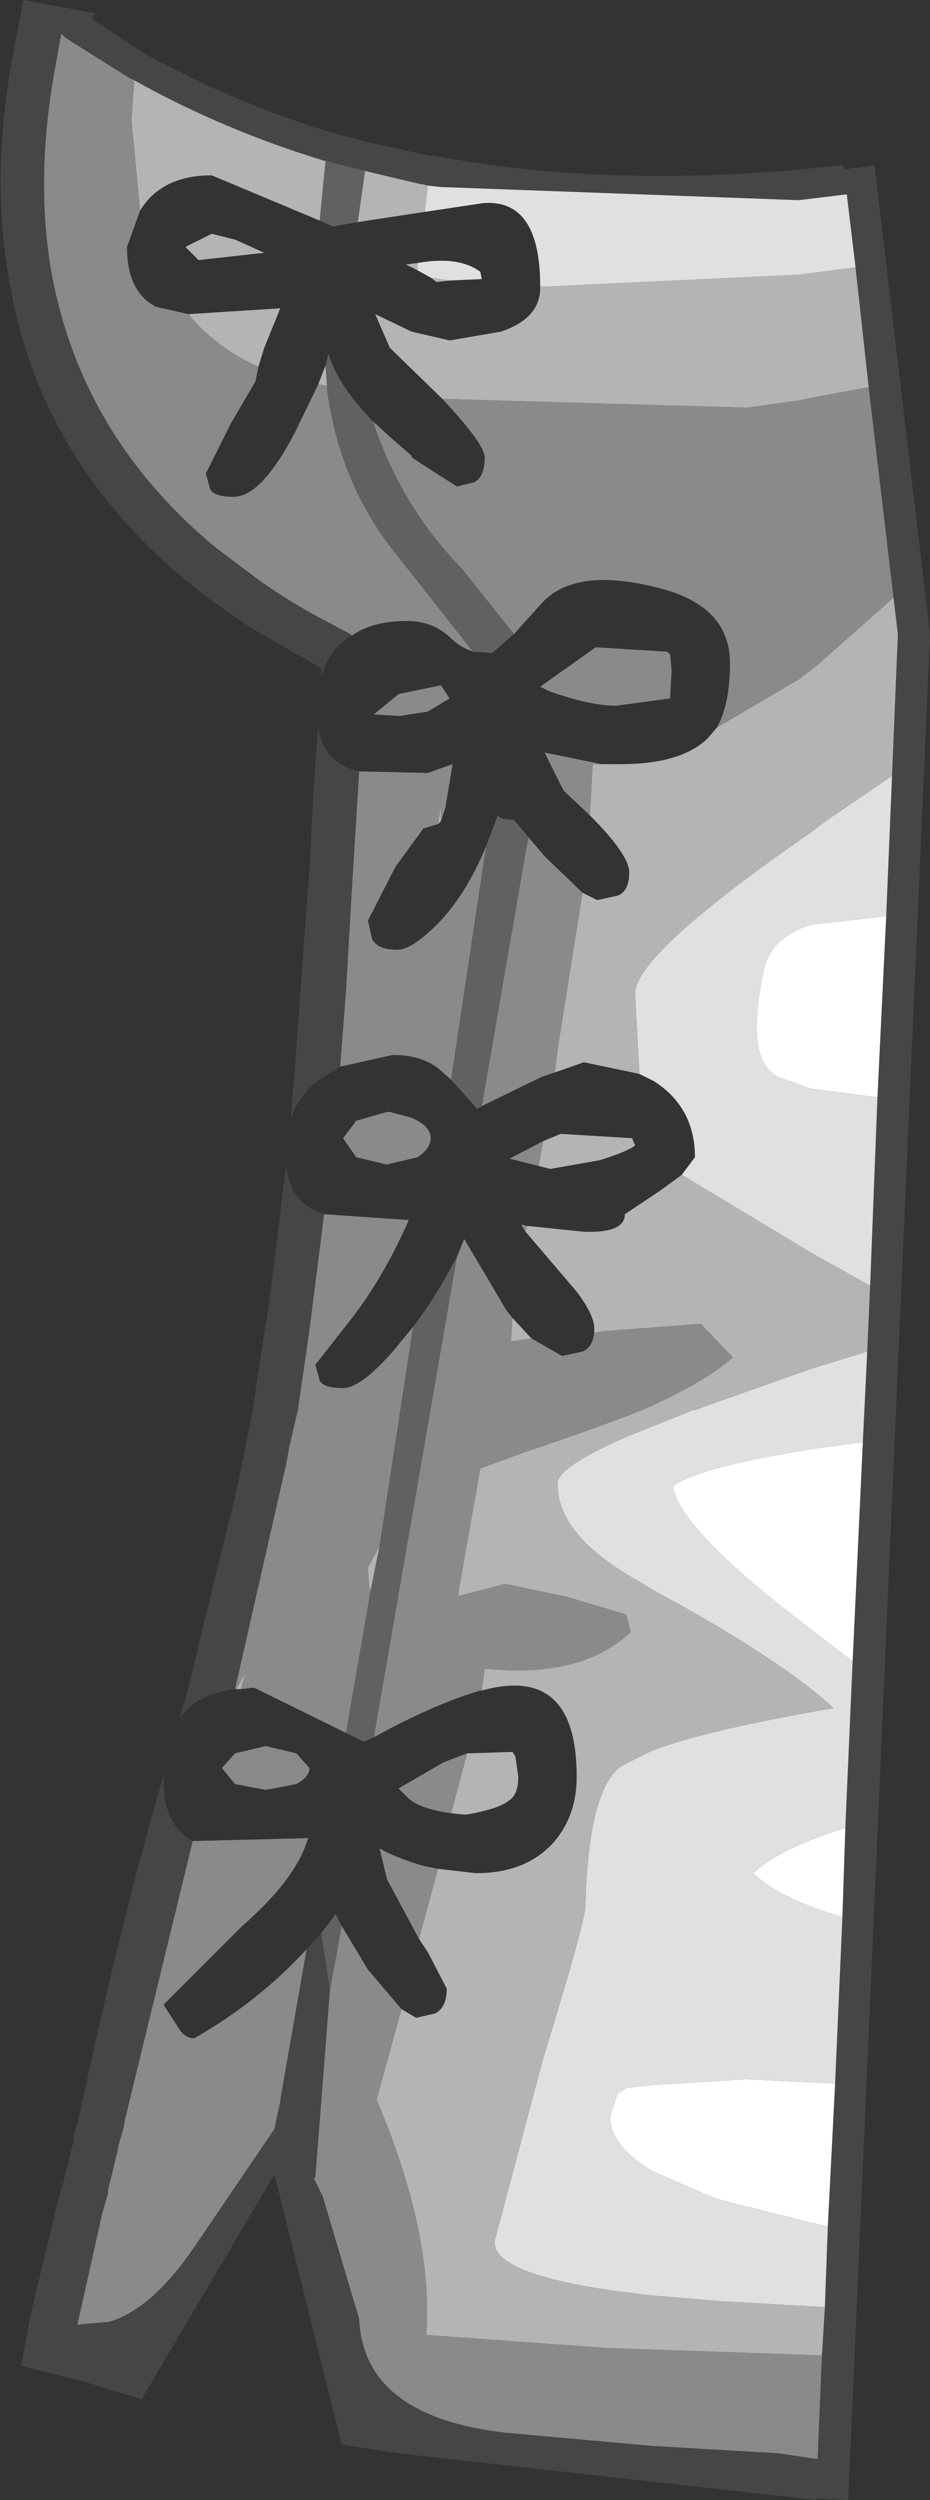 <?xml version="1.0" encoding="UTF-8" standalone="no"?>
<svg xmlns:ffdec="https://www.free-decompiler.com/flash" xmlns:xlink="http://www.w3.org/1999/xlink" ffdec:objectType="shape" height="85.55px" width="31.85px" xmlns="http://www.w3.org/2000/svg">
  <rect width="100%" height="100%" fill="#333333" stroke="none"/>
  <g transform="matrix(1.0, 0.0, 0.0, 1.0, 30.3, 87.05)">
    <path d="M0.05 -55.7 L0.25 -60.5 0.45 -65.35 0.3 -66.6 -0.55 -73.8 -1.0 -77.9 -1.3 -80.4 -2.95 -80.2 -15.2 -80.65 -15.65 -80.7 -15.85 -80.75 -15.9 -80.75 -17.8 -81.2 -19.15 -81.55 -19.2 -81.55 Q-22.65 -82.6 -25.7 -84.3 L-25.9 -84.4 -28.05 -85.75 -28.2 -85.9 -28.4 -84.8 Q-29.1 -81.0 -28.55 -77.8 -27.55 -72.15 -22.9 -68.3 L-21.5 -67.25 Q-20.4 -66.45 -19.05 -65.75 L-18.95 -65.7 -18.3 -65.35 -18.25 -65.3 Q-19.05 -64.85 -19.3 -63.85 L-19.3 -63.95 -19.3 -64.2 -19.5 -64.3 -21.85 -65.65 -23.25 -66.65 Q-28.95 -71.0 -30.0 -77.55 -30.6 -80.95 -29.9 -84.95 L-29.5 -87.05 -27.05 -86.6 -27.15 -86.4 -25.4 -85.25 Q-22.35 -83.55 -18.9 -82.5 L-17.55 -82.15 -15.7 -81.75 -15.05 -81.65 Q-8.85 -80.55 -1.45 -81.4 L-1.4 -81.25 -0.35 -81.4 1.55 -65.35 -1.25 -1.5 -2.35 -1.55 -2.35 -1.5 -16.65 -3.1 -18.3 -3.35 -18.6 -3.4 -20.9 -12.65 -25.45 -4.95 -27.75 -5.65 -28.0 -5.7 -29.6 -6.1 -29.55 -6.2 -29.25 -7.85 -28.3 -11.8 -28.15 -12.3 -27.75 -13.9 -27.8 -13.85 -27.6 -14.6 -27.4 -15.5 Q-26.15 -21.3 -24.7 -26.3 L-24.7 -26.1 Q-24.7 -24.6 -23.7 -24.05 L-26.0 -14.6 -26.05 -14.35 -26.05 -14.3 -26.25 -13.6 -26.25 -13.55 -26.6 -12.1 -26.6 -12.0 -26.8 -11.3 -27.65 -7.5 -26.55 -7.6 Q-25.05 -8.05 -23.55 -10.3 L-20.9 -14.2 -20.7 -15.15 -20.7 -15.2 -19.8 -20.35 -19.3 -20.9 -19.0 -18.95 -19.5 -12.55 -19.55 -12.5 -19.25 -11.9 -18.0 -7.7 Q-17.85 -4.35 -12.95 -3.8 L-7.95 -3.35 -3.65 -3.1 -2.3 -2.9 -2.15 -6.45 -2.05 -8.1 -1.95 -10.85 -1.7 -15.75 -1.45 -21.45 -1.35 -24.5 -1.1 -30.2 -0.75 -37.7 -0.6 -40.8 -0.5 -43.05 -0.25 -49.5 0.05 -55.7 M-18.65 -50.55 L-19.45 -50.05 Q-20.1 -49.5 -20.35 -48.75 L-20.2 -50.5 -19.75 -56.7 -19.7 -57.3 -19.55 -60.25 -19.4 -62.2 Q-19.25 -60.95 -18.0 -60.65 L-18.25 -56.6 -18.45 -53.15 -18.65 -50.55 M-22.25 -29.25 Q-23.55 -29.1 -24.15 -28.25 L-23.9 -29.1 -22.2 -36.05 -21.65 -38.75 -21.65 -38.8 -21.2 -41.75 -21.1 -42.3 -20.5 -47.2 Q-20.4 -46.05 -19.55 -45.65 L-19.2 -45.5 -19.7 -41.55 -19.8 -40.85 -20.1 -38.8 -20.4 -37.5 -20.5 -36.95 -22.0 -30.35 -22.25 -29.25" fill="#464646" fill-rule="evenodd" stroke="none"/>
    <path d="M-2.15 -6.45 L-2.3 -2.9 -3.65 -3.1 -7.95 -3.35 -12.95 -3.8 Q-17.85 -4.35 -18.0 -7.7 L-19.25 -11.9 -19.55 -12.5 -19.5 -12.55 -19.0 -18.95 -18.6 -21.15 -17.7 -19.65 -16.55 -18.3 -17.4 -15.2 Q-15.45 -10.6 -15.7 -7.15 L-9.5 -6.7 -7.95 -6.65 -2.15 -6.45 M-19.8 -20.35 L-20.7 -15.2 -20.7 -15.15 -20.9 -14.2 -23.55 -10.3 Q-25.05 -8.05 -26.55 -7.6 L-27.65 -7.5 -26.8 -11.3 -26.6 -12.0 -26.6 -12.1 -26.25 -13.55 -26.25 -13.6 -26.05 -14.3 -26.05 -14.35 -26.0 -14.6 -23.7 -24.05 -19.75 -24.15 Q-20.15 -22.75 -22.05 -21.1 L-24.7 -18.45 -24.15 -17.6 Q-23.95 -17.3 -23.65 -17.3 -21.45 -18.55 -19.8 -20.35 M-18.25 -65.3 L-18.3 -65.35 -18.95 -65.7 -19.05 -65.75 Q-20.4 -66.45 -21.5 -67.25 L-22.9 -68.3 Q-27.55 -72.15 -28.55 -77.8 -29.1 -81.0 -28.4 -84.8 L-28.2 -85.9 -28.05 -85.75 -25.9 -84.4 -25.7 -84.3 -25.8 -82.95 -25.5 -79.85 -25.95 -78.6 Q-25.95 -77.05 -24.95 -76.55 L-23.85 -76.3 Q-22.9 -75.15 -21.45 -74.5 L-21.55 -74.0 -22.4 -72.55 -23.25 -70.85 -23.1 -70.3 Q-22.95 -70.05 -22.3 -70.05 -21.35 -70.05 -20.2 -72.25 L-19.4 -73.9 -19.1 -73.85 -19.1 -73.75 Q-18.7 -70.65 -16.9 -68.3 L-14.1 -64.75 Q-14.55 -64.9 -14.9 -65.25 -15.5 -65.8 -16.35 -65.8 -17.55 -65.8 -18.25 -65.3 M-0.55 -73.8 L0.3 -66.6 -2.35 -64.25 -2.95 -63.8 -5.75 -62.15 Q-5.3 -62.95 -5.3 -64.35 -5.3 -66.2 -7.45 -66.85 -10.6 -67.75 -11.8 -66.35 L-12.7 -65.35 -14.45 -67.55 Q-16.55 -69.7 -17.5 -72.55 L-17.55 -72.65 -17.0 -72.15 -16.2 -71.45 -16.2 -71.4 -15.9 -71.2 -14.65 -70.4 -14.05 -70.55 Q-13.7 -70.75 -13.7 -71.4 -13.7 -71.85 -15.15 -73.4 L-4.7 -73.1 -2.95 -73.35 -1.65 -73.6 -0.55 -73.8 M-7.45 -64.75 L-7.35 -64.65 -7.3 -64.1 -7.35 -63.15 -9.2 -62.9 Q-10.1 -62.9 -11.5 -63.4 L-11.8 -63.55 -9.9 -64.9 -7.45 -64.75 M-9.7 -60.9 L-10.0 -60.9 -10.1 -59.15 -11.0 -60.0 -11.65 -61.3 -9.7 -60.9 M-10.35 -56.5 L-11.2 -51.15 -11.3 -50.35 -11.75 -50.2 -13.8 -49.2 -12.35 -57.6 -12.3 -57.9 -12.2 -58.4 -11.65 -57.75 -10.35 -56.5 M-15.2 -63.6 L-14.9 -63.15 -15.65 -62.7 -16.6 -62.55 -17.5 -62.6 -16.65 -63.3 -15.2 -63.6 M-18.0 -60.65 L-17.85 -60.65 -15.65 -60.6 -14.8 -60.9 -15.05 -59.4 -15.2 -58.95 -15.2 -59.45 -15.3 -58.85 -15.8 -58.7 -16.75 -57.4 -17.7 -55.55 -17.55 -54.9 Q-17.35 -54.55 -16.7 -54.55 -16.2 -54.55 -15.35 -55.4 -14.35 -56.4 -13.65 -58.1 L-14.85 -50.1 -15.3 -50.5 Q-15.9 -50.95 -16.85 -50.95 L-18.65 -50.55 -18.45 -53.15 -18.25 -56.6 -18.0 -60.65 M-11.85 -47.15 L-12.85 -47.4 -11.7 -48.0 -11.85 -47.15 M-12.3 -44.9 L-12.4 -45.05 -12.45 -45.15 -12.25 -45.1 -12.3 -44.9 M-9.95 -41.45 L-9.6 -41.5 -6.3 -41.75 -5.2 -40.6 Q-6.15 -39.75 -8.3 -38.8 -9.95 -38.15 -12.2 -37.4 L-13.85 -36.8 -14.6 -32.55 -14.6 -32.45 -14.9 -32.35 -14.55 -32.45 -13.0 -32.85 -10.85 -32.4 -8.85 -31.8 -8.7 -31.2 Q-10.4 -29.6 -13.7 -29.95 L-13.8 -29.2 -13.85 -29.2 Q-15.4 -28.75 -17.5 -27.6 L-14.65 -44.05 -14.4 -44.65 -12.95 -42.2 -12.75 -41.95 -12.8 -41.15 -12.1 -41.25 -11.05 -40.65 -10.35 -40.8 Q-10.0 -40.95 -9.95 -41.45 M-15.3 -23.1 L-15.95 -20.7 -17.05 -22.75 -17.3 -23.8 Q-16.8 -23.5 -15.8 -23.2 L-15.3 -23.1 M-16.2 -48.8 L-16.0 -48.7 Q-15.55 -48.45 -15.55 -48.1 -15.55 -47.75 -16.0 -47.45 L-17.05 -47.2 -18.1 -47.45 -18.55 -48.1 -18.1 -48.7 -17.05 -49.0 -16.95 -49.0 -16.2 -48.8 M-22.25 -29.25 L-22.0 -30.35 -20.5 -36.95 -20.4 -37.5 -20.1 -38.8 -19.8 -40.85 -19.7 -41.55 -19.2 -45.5 -16.3 -45.3 Q-17.2 -43.25 -18.4 -41.75 L-19.5 -40.35 -19.35 -39.8 Q-19.2 -39.55 -18.55 -39.55 -17.95 -39.55 -16.85 -40.8 L-16.15 -41.65 -17.3 -34.15 -17.7 -33.4 -17.65 -32.7 -17.6 -32.65 -18.45 -27.75 -21.6 -29.3 -22.05 -29.25 -21.9 -29.8 -22.2 -29.25 -22.25 -29.25 M-14.85 -25.0 Q-15.9 -25.15 -16.3 -25.5 L-16.65 -25.85 -15.1 -26.75 -14.3 -27.05 -14.85 -25.0 M-19.7 -26.55 Q-19.7 -26.25 -20.15 -26.0 L-21.2 -25.8 -22.25 -26.0 -22.7 -26.55 -22.25 -27.05 -21.2 -27.3 -20.15 -27.05 -19.7 -26.55" fill="#8a8a8a" fill-rule="evenodd" stroke="none"/>
    <path d="M-0.5 -43.05 L-0.6 -40.8 -2.55 -40.2 -6.5 -38.8 -6.55 -38.8 -8.8 -37.9 Q-11.2 -36.85 -11.2 -36.3 -11.25 -34.5 -8.35 -32.9 L-7.95 -32.65 Q-3.6 -30.3 -1.75 -28.6 -6.1 -27.85 -7.95 -27.15 L-9.05 -26.6 Q-10.15 -25.75 -10.25 -21.85 -10.25 -21.3 -11.7 -16.6 L-13.35 -10.4 Q-13.55 -9.1 -7.95 -8.5 L-5.55 -8.3 -2.05 -8.1 -2.15 -6.45 -7.95 -6.65 -9.5 -6.7 -15.7 -7.15 Q-15.45 -10.6 -17.4 -15.2 L-16.55 -18.3 -16.05 -18.0 -15.4 -18.15 Q-15.0 -18.35 -15.0 -19.0 L-15.65 -20.25 -15.95 -20.7 -15.3 -23.1 -14.0 -22.95 Q-12.25 -22.95 -11.3 -24.05 -10.55 -24.95 -10.55 -26.25 -10.55 -30.1 -13.8 -29.2 L-13.7 -29.95 Q-10.4 -29.6 -8.7 -31.2 L-8.85 -31.8 -10.85 -32.4 -13.0 -32.85 -14.55 -32.45 -14.9 -32.35 -14.6 -32.45 -14.6 -32.55 -13.85 -36.8 -12.2 -37.4 Q-9.95 -38.15 -8.3 -38.8 -6.15 -39.75 -5.2 -40.6 L-6.3 -41.75 -9.6 -41.5 -9.95 -41.45 -9.95 -41.6 Q-9.95 -42.05 -10.55 -42.85 L-12.3 -44.9 -12.25 -45.1 -10.3 -44.9 Q-8.9 -44.85 -8.9 -45.5 L-7.7 -46.3 -6.95 -46.85 -2.55 -44.2 -0.5 -43.05 M-25.7 -84.3 Q-22.65 -82.6 -19.2 -81.55 L-19.15 -81.55 -19.35 -79.5 -23.05 -81.05 Q-24.65 -81.05 -25.4 -80.0 L-25.5 -79.85 -25.8 -82.95 -25.7 -84.3 M-17.8 -81.2 L-15.9 -80.75 -15.85 -80.75 -15.65 -80.7 -15.75 -79.8 -18.05 -79.45 -17.8 -81.2 M-1.0 -77.9 L-0.55 -73.8 -1.65 -73.6 -2.95 -73.35 -4.7 -73.1 -15.15 -73.4 -16.95 -75.15 -17.45 -76.3 -16.2 -75.7 -14.9 -75.4 -13.15 -75.7 Q-11.8 -76.15 -11.8 -77.2 L-11.8 -77.25 -11.5 -77.25 -2.95 -77.65 -1.0 -77.9 M0.3 -66.6 L0.45 -65.35 0.25 -60.5 -1.95 -59.0 -2.55 -58.55 Q-8.55 -54.4 -8.55 -53.05 L-8.4 -50.3 -10.3 -50.7 -11.3 -50.35 -11.2 -51.15 -10.35 -56.5 -9.85 -56.25 -9.15 -56.4 Q-8.75 -56.55 -8.75 -57.2 -8.75 -57.8 -10.1 -59.15 L-10.0 -60.9 -9.7 -60.9 -9.05 -60.9 Q-6.95 -60.9 -6.05 -61.8 L-5.75 -62.15 -2.95 -63.8 -2.35 -64.25 0.3 -66.6 M-16.0 -77.8 L-16.4 -78.0 -16.0 -78.05 -16.0 -77.8 M-14.9 -77.45 L-15.35 -77.4 -15.55 -77.55 -14.9 -77.45 M-23.85 -76.3 L-20.7 -76.5 -21.25 -75.15 -21.45 -74.5 Q-22.9 -75.15 -23.85 -76.3 M-19.4 -73.9 L-19.15 -74.55 -19.1 -73.85 -19.4 -73.9 M-23.05 -79.05 L-22.25 -78.85 -21.25 -78.4 -23.5 -78.15 -23.95 -78.6 -23.05 -79.05 M-15.2 -58.95 L-15.3 -58.85 -15.2 -59.45 -15.2 -58.95 M-11.7 -48.0 L-11.1 -48.25 -8.65 -48.1 -8.55 -47.85 Q-8.8 -47.65 -9.75 -47.35 L-11.45 -47.05 -11.85 -47.15 -11.7 -48.0 M-12.75 -41.95 L-12.1 -41.25 -12.8 -41.15 -12.75 -41.95 M-17.3 -34.15 L-17.6 -32.65 -17.65 -32.7 -17.7 -33.4 -17.3 -34.15 M-14.3 -27.05 L-12.75 -27.1 -12.65 -26.95 -12.55 -26.25 Q-12.55 -25.65 -12.85 -25.45 -13.2 -25.15 -14.35 -24.95 L-14.85 -25.0 -14.3 -27.05 M-22.05 -29.25 L-22.2 -29.25 -21.9 -29.8 -22.05 -29.25" fill="#b4b4b4" fill-rule="evenodd" stroke="none"/>
    <path d="M0.25 -60.5 L0.05 -55.7 -2.55 -55.4 Q-3.95 -54.95 -4.15 -53.8 -4.8 -50.75 -3.65 -50.2 L-2.55 -49.8 -0.25 -49.5 -0.5 -43.05 -2.55 -44.2 -6.95 -46.85 -6.5 -47.45 Q-6.5 -49.15 -7.9 -50.05 L-8.4 -50.3 -8.55 -53.05 Q-8.55 -54.4 -2.55 -58.55 L-1.95 -59.0 0.25 -60.5 M-0.6 -40.8 L-0.75 -37.7 -1.15 -37.65 -2.55 -37.45 Q-6.35 -36.85 -7.25 -36.2 L-7.25 -36.15 Q-6.95 -34.65 -2.6 -31.35 L-1.1 -30.2 -1.35 -24.5 Q-3.6 -23.8 -4.5 -22.95 -3.65 -22.1 -1.45 -21.45 L-1.7 -15.75 -4.75 -15.9 -7.95 -15.7 -8.85 -15.6 -9.15 -15.4 -9.4 -14.65 Q-9.45 -13.65 -7.95 -12.75 L-5.75 -11.8 -1.95 -10.85 -2.05 -8.1 -5.55 -8.3 -7.95 -8.5 Q-13.55 -9.1 -13.35 -10.4 L-11.7 -16.6 Q-10.25 -21.3 -10.25 -21.85 -10.15 -25.75 -9.05 -26.6 L-7.95 -27.15 Q-6.1 -27.85 -1.75 -28.6 -3.6 -30.3 -7.95 -32.65 L-8.35 -32.9 Q-11.25 -34.5 -11.2 -36.3 -11.2 -36.85 -8.8 -37.9 L-6.55 -38.8 -6.5 -38.8 -2.55 -40.2 -0.6 -40.8 M-15.65 -80.7 L-15.2 -80.65 -2.95 -80.2 -1.3 -80.4 -1.0 -77.9 -2.95 -77.65 -11.5 -77.25 -11.8 -77.25 Q-11.8 -80.25 -13.75 -80.1 L-15.75 -79.8 -15.65 -80.7 M-16.0 -78.05 Q-14.6 -78.3 -13.85 -77.75 L-13.8 -77.5 -14.9 -77.45 -15.55 -77.55 -16.0 -77.8 -16.0 -78.05" fill="#e0e0e0" fill-rule="evenodd" stroke="none"/>
    <path d="M0.05 -55.7 L-0.25 -49.5 -2.55 -49.8 -3.65 -50.2 Q-4.8 -50.75 -4.15 -53.8 -3.95 -54.95 -2.55 -55.4 L0.05 -55.7 M-0.75 -37.7 L-1.1 -30.2 -2.6 -31.35 Q-6.95 -34.65 -7.25 -36.15 L-7.25 -36.2 Q-6.35 -36.85 -2.55 -37.45 L-1.15 -37.65 -0.75 -37.7 M-1.35 -24.5 L-1.45 -21.45 Q-3.65 -22.1 -4.5 -22.95 -3.6 -23.8 -1.35 -24.5 M-1.7 -15.75 L-1.95 -10.85 -5.75 -11.8 -7.95 -12.75 Q-9.45 -13.65 -9.4 -14.65 L-9.15 -15.4 -8.85 -15.6 -7.95 -15.7 -4.75 -15.9 -1.7 -15.75" fill="#ffffff" fill-rule="evenodd" stroke="none"/>
    <path d="M-19.0 -18.95 L-19.3 -20.9 -18.8 -21.55 -18.6 -21.15 -19.0 -18.95 M-19.15 -81.55 L-17.8 -81.2 -18.05 -79.45 -18.9 -79.3 -19.35 -79.5 -19.15 -81.55 M-19.15 -74.55 L-19.05 -74.95 Q-18.75 -73.9 -17.55 -72.65 L-17.5 -72.55 Q-16.55 -69.7 -14.45 -67.55 L-12.7 -65.35 -13.45 -64.7 -14.1 -64.75 -16.9 -68.3 Q-18.7 -70.65 -19.1 -73.75 L-19.1 -73.85 -19.15 -74.55 M-13.65 -58.1 L-13.25 -59.15 Q-13.15 -59.0 -12.7 -59.0 L-12.2 -58.4 -12.3 -57.9 -12.35 -57.6 -13.8 -49.2 -13.95 -49.1 -14.85 -50.1 -13.65 -58.1 M-16.15 -41.65 Q-15.35 -42.7 -14.65 -44.05 L-17.5 -27.6 -17.85 -27.45 -18.45 -27.75 -17.6 -32.65 -17.3 -34.15 -16.15 -41.65" fill="#616161" fill-rule="evenodd" stroke="none"/>
  </g>
</svg>
